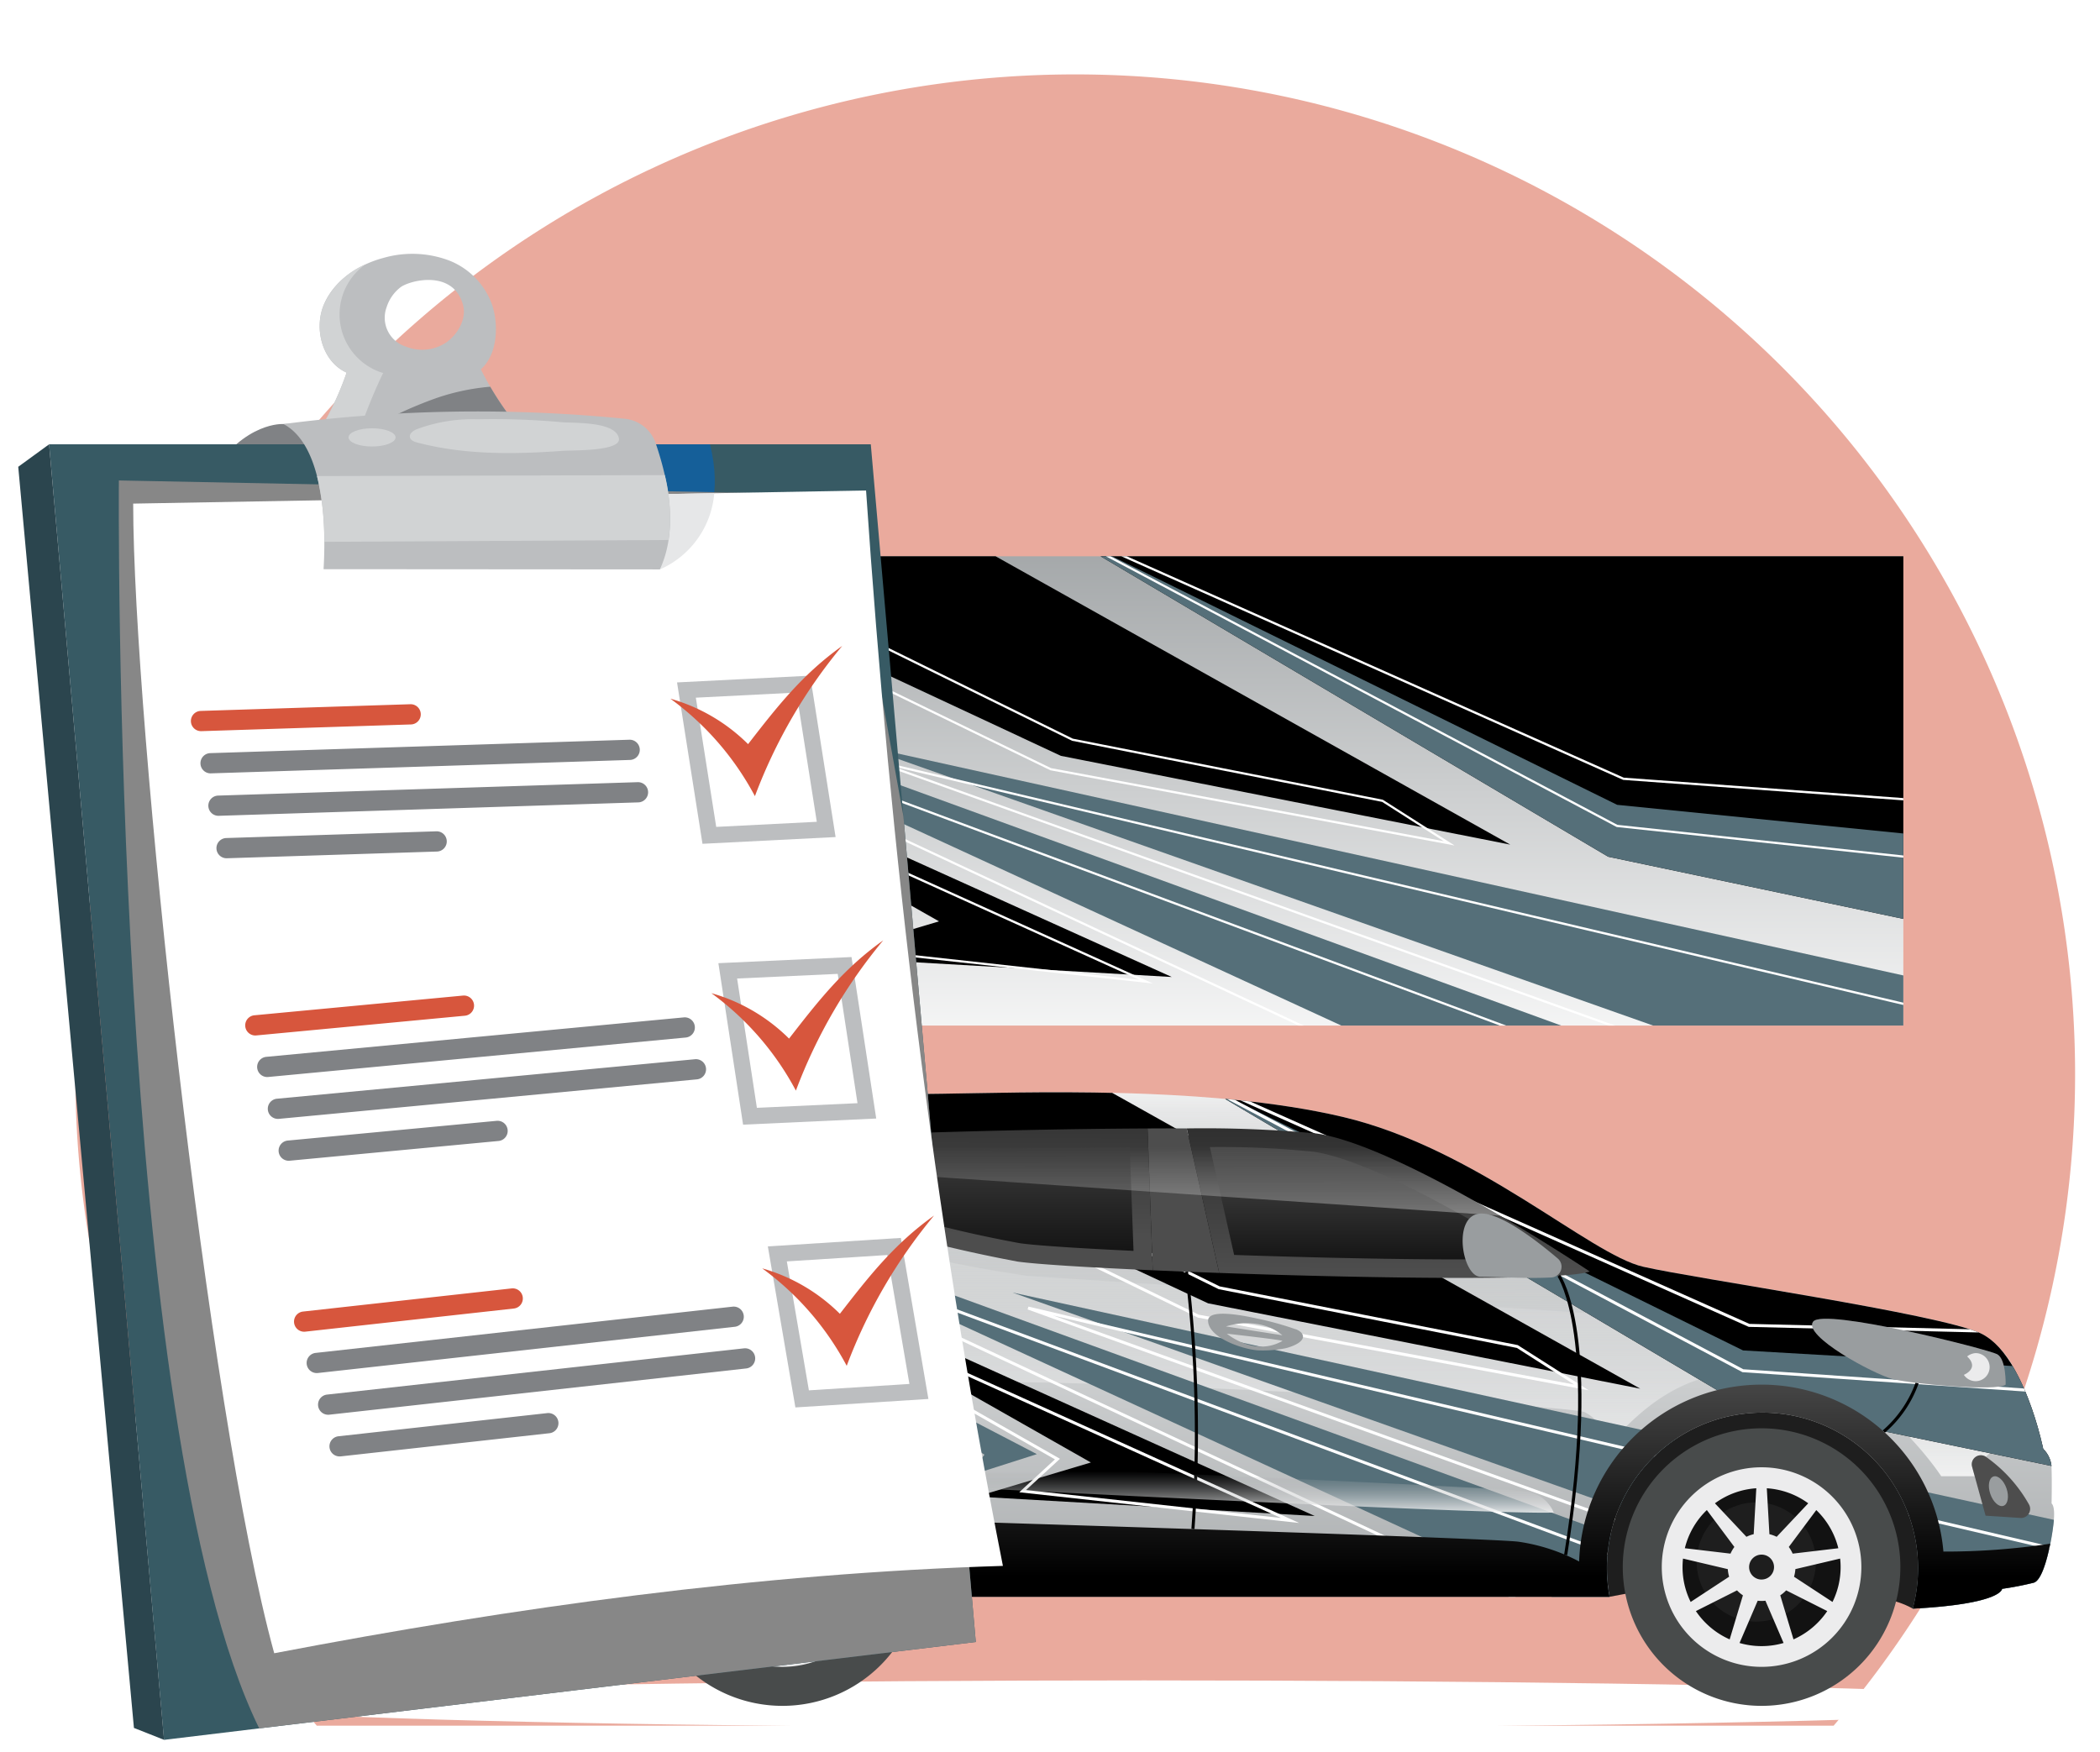 <svg xmlns="http://www.w3.org/2000/svg" xmlns:xlink="http://www.w3.org/1999/xlink" width="266" height="222" viewBox="0 0 266 222">
  <defs>
    <filter id="Path_223" x="6.837" y="6.726" width="258.711" height="214.59" filterUnits="userSpaceOnUse">
      <feOffset dx="1.802" dy="1.802" input="SourceAlpha"/>
      <feGaussianBlur stdDeviation="0.901" result="blur"/>
      <feFlood flood-opacity="0.502"/>
      <feComposite operator="in" in2="blur"/>
      <feComposite in="SourceGraphic"/>
    </filter>
    <radialGradient id="radial-gradient" cx="0.5" cy="0.5" r="17.442" gradientTransform="matrix(-0.025, 0, 0, 0.026, 13.501, -0.535)" gradientUnits="objectBoundingBox">
      <stop offset="0" stop-color="#999d9f"/>
      <stop offset="0.371" stop-color="#9b9fa1"/>
      <stop offset="0.545" stop-color="#a2a6a8"/>
      <stop offset="0.678" stop-color="#afb2b4"/>
      <stop offset="0.79" stop-color="#c1c4c5"/>
      <stop offset="0.889" stop-color="#d9dbdb"/>
      <stop offset="0.978" stop-color="#f6f6f6"/>
      <stop offset="1" stop-color="#fff"/>
    </radialGradient>
    <radialGradient id="radial-gradient-2" cx="0.5" cy="0.5" r="0.5" gradientTransform="matrix(-1, 0, 0, 1, 138.137, 0)" gradientUnits="objectBoundingBox">
      <stop offset="0.853"/>
      <stop offset="1" stop-color="#484b4b"/>
    </radialGradient>
    <linearGradient id="linear-gradient" x1="95.367" y1="0.5" x2="96.367" y2="0.5" gradientUnits="objectBoundingBox">
      <stop offset="0" stop-color="#ececed"/>
      <stop offset="0.119" stop-color="#cfd1d2"/>
      <stop offset="0.253" stop-color="#b7babb"/>
      <stop offset="0.395" stop-color="#a6a9ab"/>
      <stop offset="0.549" stop-color="#9ca0a2"/>
      <stop offset="0.734" stop-color="#999d9f"/>
      <stop offset="1" stop-color="#fff"/>
    </linearGradient>
    <radialGradient id="radial-gradient-3" cx="0.5" cy="0.5" r="0.5" gradientTransform="matrix(-1, 0, 0, 1, 152.245, 0)" xlink:href="#radial-gradient-2"/>
    <linearGradient id="linear-gradient-2" x1="105.174" y1="0.5" x2="106.174" y2="0.5" xlink:href="#linear-gradient"/>
    <linearGradient id="linear-gradient-3" x1="13.043" y1="1.203" x2="13.043" y2="-0.096" gradientUnits="objectBoundingBox">
      <stop offset="0" stop-color="#999d9f"/>
      <stop offset="1" stop-color="#fff"/>
    </linearGradient>
    <linearGradient id="linear-gradient-4" x1="13.28" y1="-0.079" x2="13.28" y2="1.112" gradientUnits="objectBoundingBox">
      <stop offset="0" stop-color="#999d9f" stop-opacity="0"/>
      <stop offset="1" stop-color="#fff"/>
    </linearGradient>
    <linearGradient id="linear-gradient-5" x1="14.722" y1="-0.408" x2="14.768" y2="1.626" xlink:href="#linear-gradient-4"/>
    <clipPath id="clip-path">
      <path id="Path_247" data-name="Path 247" d="M345.88,757.365s.1-2.091.3-4.959c.128-1.923.3-4.2.508-6.421.017-.187.035-.373.053-.559l.014-.144.008-.085c.028-.278.055-.554.084-.828l.016-.151q.035-.336.071-.666c.01-.087.019-.173.029-.259.027-.243.055-.484.083-.721.012-.1.024-.2.036-.3.018-.148.036-.294.055-.439.015-.116.03-.233.045-.347q.041-.306.081-.6c.016-.108.031-.213.047-.318.018-.127.037-.252.056-.376.015-.1.03-.194.045-.288.031-.2.063-.383.1-.566.011-.064.023-.126.034-.188.031-.17.062-.333.093-.491l.013-.066.006-.028c.019-.1.039-.186.059-.277l0-.014c.021-.1.043-.192.064-.283l.009-.034c.02-.086.041-.17.061-.249.009-.035.019-.067.028-.1.047-.174.1-.337.144-.48.016-.047.032-.089.049-.133s.037-.1.056-.144.033-.075.05-.11.044-.089.067-.129c.013-.023.026-.048.039-.069a.91.91,0,0,1,.111-.145c1.551-1.555,18.037-15.712,18.037-15.712s-3.938-3.705-3.641-4.181a.074.074,0,0,1,.035-.021l.019-.006a.577.577,0,0,1,.058-.015l.028-.006c.028-.006.06-.011.1-.016l.026,0c.046-.007.1-.014.156-.02h0c.182-.021.418-.041.71-.061h.007l.21-.014.1-.006.218-.013.125-.007.22-.012.158-.008.234-.011.16-.007.261-.012.177-.008.262-.011.218-.008.264-.011.137-.005.689-.024.176-.007.375-.012.168-.005.359-.012.244-.007.33-.01.268-.008.351-.01.281-.008.359-.009.254-.007.43-.012.14,0c10.373-.265,27.571-.458,34.286-.538,9.859-.121,33.633-1.078,50.655,2.927s31.3,17.44,38.11,18.995,37.216,5.912,42.71,8.421a5.862,5.862,0,0,1,.583.311c.056.034.111.072.166.108.135.087.269.178.4.277.059.044.119.09.178.137q.2.157.387.33c.048.044.1.085.145.131.172.163.341.333.506.513l.023.026q.234.259.457.539c.046.057.091.117.137.176.112.145.223.293.332.446.044.062.089.125.133.189.12.174.238.351.353.533.024.037.048.073.072.111q.294.471.566.967c.036.065.072.13.107.2.052.1.1.2.154.293s.091.175.135.263.086.168.127.253q.118.242.232.484l.1.216q.087.189.171.38c.025.057.05.113.075.171q.117.271.23.543c.015.039.031.077.047.116q.1.246.2.49l.037.1q.233.6.436,1.183l.009.026a44.641,44.641,0,0,1,1.386,4.828h0c.028.127.046.214.056.261l0,.013.005.028a3.586,3.586,0,0,1,1.079,2.571c.059,1.731,0,4.361,0,4.361s.418.238.3,1.911a30.258,30.258,0,0,1-.469,3.18c-.442,2.216-1.165,4.682-2.1,4.943a40.539,40.539,0,0,1-4.006.778c0,.027-.043,1.915-11.308,2.509a19.715,19.715,0,1,0-38.748-5.139,19.97,19.97,0,0,0,.336,3.646l-85.584,0a19.356,19.356,0,1,0-38.341-3.771,19.7,19.7,0,0,0,.258,3.169s-16.326-2.927-17.1-3.345c-.594-.324-3.443-5.326-4.732-8.55a7.512,7.512,0,0,1-.641-2.262C343.731,762.5,344.208,758.857,345.88,757.365Z" fill="none"/>
    </clipPath>
    <linearGradient id="linear-gradient-6" x1="118.971" y1="3.178" x2="119.011" y2="-2.072" gradientUnits="objectBoundingBox">
      <stop offset="0.183" stop-color="#4d4d4d"/>
      <stop offset="0.928" stop-color="#070707"/>
      <stop offset="1"/>
    </linearGradient>
    <linearGradient id="linear-gradient-7" x1="184.841" y1="-1.292" x2="184.841" y2="1.808" xlink:href="#linear-gradient-6"/>
    <linearGradient id="linear-gradient-8" x1="73.707" y1="1.909" x2="73.732" y2="-1.223" xlink:href="#linear-gradient-6"/>
    <linearGradient id="linear-gradient-9" x1="88.158" y1="-0.852" x2="88.158" y2="1.519" xlink:href="#linear-gradient-6"/>
    <linearGradient id="linear-gradient-10" x1="49.583" y1="1.771" x2="49.601" y2="-1.2" xlink:href="#linear-gradient-6"/>
    <linearGradient id="linear-gradient-11" x1="61.464" y1="-0.376" x2="61.464" y2="1.399" xlink:href="#linear-gradient-6"/>
    <linearGradient id="linear-gradient-12" x1="281.885" y1="0.5" x2="282.885" y2="0.5" xlink:href="#linear-gradient-6"/>
    <linearGradient id="linear-gradient-13" x1="260.058" y1="0.5" x2="261.058" y2="0.5" xlink:href="#linear-gradient-6"/>
    <linearGradient id="linear-gradient-14" x1="26.776" y1="2.127" x2="26.762" y2="0.04" gradientUnits="objectBoundingBox">
      <stop offset="0" stop-color="#d3d3d3"/>
      <stop offset="1" stop-color="#fff" stop-opacity="0"/>
    </linearGradient>
    <radialGradient id="radial-gradient-4" cx="0.175" cy="0.316" r="1.508" gradientTransform="matrix(-0.651, 0, 0, 1, 327.33, 0)" gradientUnits="objectBoundingBox">
      <stop offset="0" stop-color="#fff"/>
      <stop offset="1" stop-color="#999d9f"/>
    </radialGradient>
    <linearGradient id="linear-gradient-15" x1="317.731" y1="0.5" x2="318.731" y2="0.5" xlink:href="#linear-gradient-6"/>
    <linearGradient id="linear-gradient-16" x1="972.552" y1="0.5" x2="973.552" y2="0.5" xlink:href="#linear-gradient-3"/>
    <radialGradient id="radial-gradient-5" cx="0.032" cy="0" r="2.233" gradientTransform="matrix(-0.387, 0, 0, 1, 294.238, 0)" gradientUnits="objectBoundingBox">
      <stop offset="0" stop-color="#adadad"/>
      <stop offset="1" stop-color="#999d9f"/>
    </radialGradient>
    <radialGradient id="radial-gradient-6" cx="0.07" cy="0.076" r="3.006" gradientTransform="matrix(-0.387, 0, 0, 1, 304.885, 0)" xlink:href="#radial-gradient-5"/>
    <radialGradient id="radial-gradient-7" cx="0.793" cy="0.465" r="3.228" gradientTransform="matrix(-0.325, 0, 0, 1, 174.842, 0)" gradientUnits="objectBoundingBox">
      <stop offset="0" stop-color="#ff0204"/>
      <stop offset="0.768" stop-color="#760204"/>
    </radialGradient>
    <linearGradient id="linear-gradient-17" x1="162.208" y1="0.5" x2="163.544" y2="0.5" gradientUnits="objectBoundingBox">
      <stop offset="0" stop-color="#760204"/>
      <stop offset="1" stop-color="#ff0204"/>
    </linearGradient>
    <linearGradient id="linear-gradient-18" x1="96.807" y1="0.5" x2="97.807" y2="0.5" xlink:href="#linear-gradient-3"/>
    <linearGradient id="linear-gradient-19" x1="670.758" y1="0.162" x2="667.605" y2="0.888" xlink:href="#linear-gradient-3"/>
    <linearGradient id="linear-gradient-20" x1="187.037" y1="48.014" x2="188.303" y2="47.462" xlink:href="#linear-gradient-3"/>
    <linearGradient id="linear-gradient-21" x1="96.817" y1="0.5" x2="97.817" y2="0.5" xlink:href="#linear-gradient-3"/>
    <linearGradient id="linear-gradient-22" x1="97.877" y1="-0.782" x2="97.831" y2="1.358" xlink:href="#linear-gradient-14"/>
    <linearGradient id="linear-gradient-23" x1="13.11" y1="-0.339" x2="13.113" y2="0.823" xlink:href="#linear-gradient-6"/>
    <linearGradient id="linear-gradient-24" x1="35.194" y1="-0.059" x2="35.198" y2="0.959" xlink:href="#linear-gradient-4"/>
    <clipPath id="clip-path-2">
      <rect id="Rectangle_33" data-name="Rectangle 33" width="181.942" height="59.45" transform="translate(527.09 706.92) rotate(-180)" fill="none"/>
    </clipPath>
    <linearGradient id="linear-gradient-25" x1="12.789" y1="1.108" x2="12.789" y2="-0.107" xlink:href="#linear-gradient-3"/>
    <clipPath id="clip-Vehicle_Inspection_NOC_">
      <rect width="266" height="222"/>
    </clipPath>
  </defs>
  <g id="Vehicle_Inspection_NOC_" data-name="Vehicle Inspection (NOC)" clip-path="url(#clip-Vehicle_Inspection_NOC_)">
    <g id="Group_201" data-name="Group 201" transform="translate(-286 -577)">
      <g transform="matrix(1, 0, 0, 1, 286, 577)" filter="url(#Path_223)">
        <path id="Path_223-2" data-name="Path 223" d="M516.458,793.812a126.653,126.653,0,1,0-192.134,0Z" transform="translate(-286 -577)" fill="#d7563d" opacity="0.5"/>
      </g>
      <g id="Group_170" data-name="Group 170">
        <ellipse id="Ellipse_1" data-name="Ellipse 1" cx="118.335" cy="2.996" rx="118.335" ry="2.996" transform="translate(312.574 789.881)" fill="url(#radial-gradient)" style="mix-blend-mode: multiply;isolation: isolate"/>
        <g id="Group_169" data-name="Group 169">
          <g id="Group_140" data-name="Group 140">
            <g id="Group_134" data-name="Group 134">
              <path id="Path_224" data-name="Path 224" d="M489.875,779.29l5.013-.948,5.245.132,7.42,5.034,10.564-3.567s5.47-1.765,10.17.842l2.788-5.26s-.7-22-23.522-22S489.875,779.29,489.875,779.29Z" fill="#1e1e1e"/>
              <path id="Path_225" data-name="Path 225" d="M366.208,778.692l5.012-.947,4.166,3.038,9.052,3.055,10.012-4.495s5.141-2.656,9.841-.049l3.116-4.369s-.7-22-23.522-22S366.208,778.692,366.208,778.692Z" fill="#1e1e1e"/>
            </g>
            <g id="Group_139" data-name="Group 139">
              <g id="Group_136" data-name="Group 136">
                <g id="Group_135" data-name="Group 135">
                  <path id="Path_226" data-name="Path 226" d="M494.612,775.525a14.52,14.52,0,1,0,14.52-14.52A14.52,14.52,0,0,0,494.612,775.525Zm6.3-.646a7.549,7.549,0,1,1,7.548,7.549A7.548,7.548,0,0,1,500.916,774.879Z" fill="#121212"/>
                  <path id="Path_227" data-name="Path 227" d="M491.551,775.525a17.581,17.581,0,1,0,17.582-17.582A17.582,17.582,0,0,0,491.551,775.525Zm7.275,0a10.307,10.307,0,1,1,10.307,10.306A10.308,10.308,0,0,1,498.826,775.525Z" fill="url(#radial-gradient-2)"/>
                </g>
                <path id="Path_228" data-name="Path 228" d="M496.491,775.523a12.641,12.641,0,1,0,12.641-12.641A12.64,12.64,0,0,0,496.491,775.523Zm5.711-7.22,3.486,4.671a4.28,4.28,0,0,0-.49.846l-5.785-.684A10,10,0,0,1,502.2,768.3Zm6.93,8.8a1.579,1.579,0,1,1,1.579-1.579A1.578,1.578,0,0,1,509.132,777.1Zm-.668-11.563-.331,5.819a4.069,4.069,0,0,0-.916.331l-3.991-4.244A9.94,9.94,0,0,1,508.464,765.539Zm6.578,1.906-4,4.244a4.123,4.123,0,0,0-.916-.331l-.331-5.819A9.959,9.959,0,0,1,515.042,767.445Zm3.813,5.691-5.786.684a4.274,4.274,0,0,0-.489-.846l3.482-4.671A10.016,10.016,0,0,1,518.855,773.136Zm-5.612,3.61a4.347,4.347,0,0,0,.17-.966l5.67-1.335a9.394,9.394,0,0,1,.062,1.078,9.979,9.979,0,0,1-1.028,4.418Zm-.066,7.937L511.5,779.1a4.107,4.107,0,0,0,.746-.626l5.206,2.624A10.09,10.09,0,0,1,513.177,784.683Zm-6.835.456,2.3-5.355a4.138,4.138,0,0,0,.978,0l2.3,5.355a10,10,0,0,1-5.579,0Zm-5.529-4.041,5.21-2.624a4.175,4.175,0,0,0,.746.626l-1.678,5.583A10.1,10.1,0,0,1,500.813,781.1Zm-.663-1.157a9.925,9.925,0,0,1-1.028-4.418,10.4,10.4,0,0,1,.058-1.078l5.674,1.339a4.32,4.32,0,0,0,.17.958Z" fill="url(#linear-gradient)"/>
              </g>
              <g id="Group_138" data-name="Group 138">
                <g id="Group_137" data-name="Group 137">
                  <path id="Path_229" data-name="Path 229" d="M370.586,775.525a14.52,14.52,0,1,0,14.52-14.52A14.52,14.52,0,0,0,370.586,775.525Zm6.3-.646a7.548,7.548,0,1,1,7.548,7.549A7.548,7.548,0,0,1,376.89,774.879Z" fill="#121212"/>
                  <path id="Path_230" data-name="Path 230" d="M367.525,775.525a17.581,17.581,0,1,0,17.582-17.582A17.581,17.581,0,0,0,367.525,775.525Zm7.275,0a10.307,10.307,0,1,1,10.307,10.306A10.308,10.308,0,0,1,374.8,775.525Z" fill="url(#radial-gradient-3)"/>
                </g>
                <path id="Path_231" data-name="Path 231" d="M372.464,775.523a12.642,12.642,0,1,0,12.642-12.641A12.641,12.641,0,0,0,372.464,775.523Zm5.712-7.22,3.485,4.671a4.325,4.325,0,0,0-.489.846l-5.786-.684A10.012,10.012,0,0,1,378.176,768.3Zm6.93,8.8a1.579,1.579,0,1,1,1.579-1.579A1.578,1.578,0,0,1,385.106,777.1Zm-.668-11.563-.331,5.819a4.069,4.069,0,0,0-.916.331l-3.991-4.244A9.94,9.94,0,0,1,384.438,765.539Zm6.578,1.906-4,4.244a4.123,4.123,0,0,0-.916-.331l-.331-5.819A9.959,9.959,0,0,1,391.016,767.445Zm3.813,5.691-5.786.684a4.275,4.275,0,0,0-.489-.846l3.481-4.671A10.011,10.011,0,0,1,394.829,773.136Zm-5.612,3.61a4.347,4.347,0,0,0,.17-.966l5.67-1.335a9.4,9.4,0,0,1,.062,1.078,9.979,9.979,0,0,1-1.028,4.418Zm-.066,7.937-1.679-5.583a4.14,4.14,0,0,0,.746-.626l5.206,2.624A10.1,10.1,0,0,1,389.151,784.683Zm-6.835.456,2.3-5.355a4.138,4.138,0,0,0,.978,0l2.3,5.355a10,10,0,0,1-5.579,0Zm-5.529-4.041,5.21-2.624a4.175,4.175,0,0,0,.746.626l-1.678,5.583A10.1,10.1,0,0,1,376.787,781.1Zm-.663-1.157a9.925,9.925,0,0,1-1.028-4.418,10.4,10.4,0,0,1,.058-1.078l5.674,1.339a4.32,4.32,0,0,0,.17.958Z" fill="url(#linear-gradient-2)"/>
              </g>
            </g>
          </g>
          <g id="Group_168" data-name="Group 168">
            <g id="Group_141" data-name="Group 141">
              <path id="Path_232" data-name="Path 232" d="M343.731,764.535a7.512,7.512,0,0,0,.641,2.262c1.289,3.224,4.138,8.226,4.732,8.55.778.418,17.1,3.345,17.1,3.345a19.7,19.7,0,0,1-.258-3.169,19.354,19.354,0,1,1,38.341,3.771l85.584,0a19.97,19.97,0,0,1-.336-3.646,19.712,19.712,0,1,1,38.748,5.139c11.265-.594,11.308-2.482,11.308-2.509a40.539,40.539,0,0,0,4.006-.778c.933-.261,1.656-2.727,2.1-4.943a30.258,30.258,0,0,0,.469-3.18c.121-1.673-.3-1.911-.3-1.911s.059-2.63,0-4.361a3.586,3.586,0,0,0-1.079-2.571s-2.446-12.126-7.944-14.634-35.9-6.87-42.71-8.421-21.085-14.994-38.11-18.995-40.8-3.048-50.655-2.927-42.291.477-42.588.954,3.641,4.181,3.641,4.181S349.94,734.845,348.389,736.4c-1.043,1.044-1.817,10.144-2.212,16.006-.2,2.868-.3,4.959-.3,4.959C344.208,758.857,343.731,762.5,343.731,764.535Z" fill="url(#linear-gradient-3)"/>
              <path id="Path_233" data-name="Path 233" d="M346.177,752.406c3.611-.985,11.8-5.635,11.8-5.635,4.123.188,5.916,5.1,6.9,6.979s5.377,1.973,5.377,1.973,4.388-5.107,14.872-5.107,18.729,8.331,18.729,8.331c2.2-.492,1.431-5.107,3.939-6.541s76.878,2.508,78.941,3.5,3.314,3.853,3.314,3.853c6.362-7.081,11.938-9.777,22.559-9.14,10.984.657,19.284,13.4,19.284,13.4h4.243l-.332-1.207a1.147,1.147,0,0,1,1.766-1.243c.922-1.59,7.225-1.039,7.225-1.039a39.517,39.517,0,0,0-3.649-10.1,10.475,10.475,0,0,0-4.295-4.536c-5.494-2.509-35.9-6.87-42.71-8.421s-21.085-14.994-38.11-18.995-40.8-3.048-50.655-2.927c-8.8.106-35.621.4-41.459.8a3.85,3.85,0,0,0-1.129.149c-.3.476,3.641,4.181,3.641,4.181s-9.991,8.581-15.149,13.118c-1.47,1.289-2.544,2.25-2.888,2.594a2.663,2.663,0,0,0-.473,1.051c-.094.325-.183.712-.273,1.145-.344,1.688-.641,4.123-.891,6.686C346.513,747.724,346.318,750.28,346.177,752.406Z" fill="url(#linear-gradient-4)"/>
              <path id="Path_234" data-name="Path 234" d="M363.914,716.358c5.838,1.935,12.827,6.5,12.827,6.5,1.191,10.582,39.484,15.784,39.484,15.784s83.986,5.494,95.1,6.452c8.663.742,23.645,3.958,29.823,5.337a10.475,10.475,0,0,0-4.295-4.536c-5.494-2.509-35.9-6.87-42.71-8.421s-21.085-14.994-38.11-18.995-40.8-3.048-50.655-2.927C396.57,715.659,369.752,715.956,363.914,716.358Z" fill="url(#linear-gradient-5)"/>
            </g>
            <g id="Group_150" data-name="Group 150">
              <g id="Group_149" data-name="Group 149" clip-path="url(#clip-path)">
                <g id="Group_148" data-name="Group 148">
                  <g id="Group_142" data-name="Group 142">
                    <path id="Path_235" data-name="Path 235" d="M540.485,785.536,414.249,740.744,551.56,770.718" fill="#556f79"/>
                    <path id="Path_236" data-name="Path 236" d="M416.165,742.886l.107-.361c1.33.313,133.09,31.32,135.323,31.735l.284.053-9.652,14.078Zm3.2.754,122.718,44.3,9.165-13.366C544.789,773.146,439.169,748.3,419.363,743.64Z" fill="#fff"/>
                  </g>
                  <g id="Group_143" data-name="Group 143">
                    <path id="Path_237" data-name="Path 237" d="M529.023,785.536,372.464,728.587l142.01,65.4Z" fill="#556f79"/>
                    <path id="Path_238" data-name="Path 238" d="M372.385,730.3l.146-.347,156.213,58.166-13.687,8.933Zm4.362,1.625,138.28,64.7,12.886-8.41Z" fill="#fff"/>
                  </g>
                  <g id="Group_144" data-name="Group 144">
                    <path id="Path_239" data-name="Path 239" d="M493.765,752.925l-72.352-40.538H375.386l63.638,29.722Z"/>
                    <path id="Path_240" data-name="Path 240" d="M437.74,743.92l-69.106-33.566h11.693l60.166,29.61,37.755,7.439,8.988,5.726Zm2.632-3.6-60.133-29.593h-9.967l67.562,32.823,47.568,8.851-7.261-4.639Z" fill="#fff"/>
                  </g>
                  <g id="Group_146" data-name="Group 146">
                    <g id="Group_145" data-name="Group 145">
                      <path id="Path_241" data-name="Path 241" d="M547.914,763.14,505.688,754.4l-68.754-40.7H546.19Z"/>
                      <path id="Path_242" data-name="Path 242" d="M547.914,763.14,505.688,754.4l-68.754-40.7,69.851,34.377,40.687,2.356Z" fill="#556f79"/>
                    </g>
                    <path id="Path_243" data-name="Path 243" d="M506.756,750.835l-.039,0-72.229-38.279.165-.339,72.942,32.5,43.089,1.049.237.006-2.057,7.949Zm.792-5.742h-.038l-67.962-30.284,67.274,35.654,41.756,2.862,1.859-7.187Z" fill="#fff"/>
                  </g>
                  <path id="Path_244" data-name="Path 244" d="M417.334,761.215l-8.767,2.8,2.131-2.733-40.784-24.739Z" fill="#556f79"/>
                  <g id="Group_147" data-name="Group 147">
                    <path id="Path_245" data-name="Path 245" d="M452.528,769.052,372.464,732.9l51.714,29.373L409.7,766.594Z"/>
                    <path id="Path_246" data-name="Path 246" d="M415.105,766.044l4.522-4.167-47.255-26.905.17-.335,78.024,35.3Zm5.157-4.239-4.292,3.954,32.283,3.542-72.166-32.648Z" fill="#fff"/>
                  </g>
                </g>
              </g>
            </g>
            <g id="Group_167" data-name="Group 167">
              <g id="Group_166" data-name="Group 166">
                <g id="Group_165" data-name="Group 165">
                  <g id="Group_156" data-name="Group 156">
                    <g id="Group_155" data-name="Group 155">
                      <g id="Group_154" data-name="Group 154">
                        <g id="Group_151" data-name="Group 151">
                          <path id="Path_248" data-name="Path 248" d="M378.227,723.916c.075.125.157.257.247.394a11.017,11.017,0,0,0,3.7,3.724c.668.336,5.006,1.7,10.437,3.267l4.127-5.74,3.579-4.979c-9.761.333-17.268.727-18.5,1.005C378.227,722.392,377.419,722.571,378.227,723.916Z" fill="url(#linear-gradient-6)"/>
                          <path id="Path_249" data-name="Path 249" d="M395.616,723.1c-8.08.316-12.524.612-13.295.775-.371.083-.744.167-1.094.248a6.9,6.9,0,0,0,1.99,1.813c.469.213,3.452,1.188,8.454,2.651Z" fill="url(#linear-gradient-7)"/>
                        </g>
                        <g id="Group_152" data-name="Group 152">
                          <path id="Path_250" data-name="Path 250" d="M396.488,732.4a186.762,186.762,0,0,0,18.385,4.419c2.317.333,8.862.743,17.138,1.106l-.363-9.968-.289-8c-9.183.039-19.659.262-28.623.547l-2.775,5.279Z" fill="url(#linear-gradient-8)"/>
                          <path id="Path_251" data-name="Path 251" d="M429.1,722.315c-7.53.055-16.414.23-24.922.49l-4.259,8.106a156.806,156.806,0,0,0,15.29,3.587c1.931.276,7.215.631,14.369.968Z" fill="url(#linear-gradient-9)"/>
                        </g>
                        <g id="Group_153" data-name="Group 153">
                          <path id="Path_252" data-name="Path 252" d="M436.318,719.953l1.9,8.452,2.215,9.855c19.718.708,43.758,1.036,46.927-.187,0,0-4.951-3.322-11.368-7.077-7.612-4.455-17.287-9.523-23.218-10.4A151.2,151.2,0,0,0,436.318,719.953Z" fill="url(#linear-gradient-10)"/>
                          <path id="Path_253" data-name="Path 253" d="M471.053,736.547c4.109,0,7.137-.056,9.365-.136-7.56-4.7-20.856-12.441-27.988-13.494a114.685,114.685,0,0,0-13.178-.6l3.071,13.662C452.864,736.342,463.246,736.547,471.053,736.547Z" fill="url(#linear-gradient-11)"/>
                        </g>
                        <path id="Path_254" data-name="Path 254" d="M431.359,719.957l.289,8,.363,9.968c2.654.121,5.491.235,8.421.336l-2.215-9.855-1.9-8.452C434.723,719.945,433.063,719.945,431.359,719.957Z" fill="url(#linear-gradient-12)"/>
                        <path id="Path_255" data-name="Path 255" d="M392.607,731.3l.613.176,3.267.922,3.474-6.616,2.774-5.279-.141,0-1.84.059-.442.016-3.579,4.978Z" fill="url(#linear-gradient-13)"/>
                      </g>
                      <path id="Path_256" data-name="Path 256" d="M378.227,723.916c.075.125.157.257.247.394l3.091.211,12.418.852,2.751.188,3.227.222,2.556.176L429.3,727.8l2.348.16,6.569.449,2.442.168,29.956,2.056,5.376.367c-7.612-4.455-17.287-9.523-23.218-10.4a151.2,151.2,0,0,0-16.455-.645c-1.6-.008-3.255-.008-4.959,0-9.183.039-19.659.262-28.623.547l-.141,0-1.84.059-.442.015c-9.761.333-17.268.727-18.5,1.005C378.227,722.392,377.419,722.571,378.227,723.916Z" fill="url(#linear-gradient-14)"/>
                    </g>
                    <path id="Path_257" data-name="Path 257" d="M482.519,738.833a1.366,1.366,0,0,0,.8-2.4c-2.662-2.265-7.125-5.7-9.664-5.7-3.786,0-2.491,8.012-.115,8.012C475.241,738.737,479.414,739.007,482.519,738.833Z" fill="url(#radial-gradient-4)"/>
                  </g>
                  <g id="Group_164" data-name="Group 164">
                    <g id="Group_157" data-name="Group 157">
                      <path id="Path_258" data-name="Path 258" d="M541.93,769.3l-4.424-.289-1.706-6.2a1.147,1.147,0,0,1,1.766-1.244,18.394,18.394,0,0,1,5.44,6.026A1.15,1.15,0,0,1,541.93,769.3Z" fill="url(#linear-gradient-15)"/>
                      <path id="Path_259" data-name="Path 259" d="M538.108,766.264c.354,1.025,1.1,1.7,1.665,1.5s.737-1.186.383-2.211-1.1-1.7-1.666-1.5S537.753,765.238,538.108,766.264Z" fill="url(#linear-gradient-16)"/>
                    </g>
                    <g id="Group_158" data-name="Group 158">
                      <path id="Path_260" data-name="Path 260" d="M439.024,744.3c0,2.243,4.752,3.778,6.588,3.778a14.771,14.771,0,0,0,3.212-.273c.633-.141,2.611-.8,2.154-1.755a1.1,1.1,0,0,0-.176-.254,1.883,1.883,0,0,0-.813-.445,38.087,38.087,0,0,0-4.771-1.317C444.362,743.856,439.024,742.617,439.024,744.3Zm2.376,1.656s7.221.813,7.034.923C444.878,748.905,441.4,745.954,441.4,745.954Zm-.113-.918s4.064-1.454,7.151,1.122Z" fill="url(#radial-gradient-5)"/>
                      <path id="Path_261" data-name="Path 261" d="M392.608,741.614c0,2.243,4.752,3.778,6.589,3.778a14.776,14.776,0,0,0,3.212-.273c.633-.141,2.61-.8,2.153-1.755a1.07,1.07,0,0,0-.176-.254,1.894,1.894,0,0,0-.813-.445,38.1,38.1,0,0,0-4.771-1.317C397.946,741.172,392.608,739.934,392.608,741.614Zm2.376,1.657s7.222.812,7.034.922C398.462,746.221,394.984,743.271,394.984,743.271Zm-.113-.919s4.064-1.453,7.151,1.122Z" fill="url(#radial-gradient-6)"/>
                    </g>
                    <g id="Group_159" data-name="Group 159">
                      <path id="Path_262" data-name="Path 262" d="M346.752,745.282H362.23a1.893,1.893,0,0,0,1.266-.484l3.227-2.9a1.891,1.891,0,0,0-1.266-3.3H347.643c-.094.465-.184.985-.274,1.548-.164,1.07-.316,2.3-.461,3.591C346.857,744.243,346.8,744.759,346.752,745.282Z" fill="url(#radial-gradient-7)"/>
                      <path id="Path_263" data-name="Path 263" d="M346.908,743.735h12.121a2.455,2.455,0,0,0,1.141-.258l2.912-1.563c1.16-.621.422-1.77-1.141-1.77H347.369C347.2,741.214,347.053,742.441,346.908,743.735Z" fill="url(#linear-gradient-17)"/>
                    </g>
                    <g id="Group_160" data-name="Group 160">
                      <path id="Path_264" data-name="Path 264" d="M389.774,753.041l.367-.133c-.036-.1-3.566-9.878-3.566-11.969,0-2.056,6.122-9.439,6.184-9.514l-.3-.249c-.256.308-6.274,7.567-6.274,9.763C386.184,743.1,389.627,752.636,389.774,753.041Z"/>
                      <path id="Path_265" data-name="Path 265" d="M484.51,774.022c4.447-27.548-.677-35.211-.9-35.524l-.319.225c.053.076,5.244,7.9.832,35.237Z"/>
                      <path id="Path_266" data-name="Path 266" d="M437.3,770.718a167.36,167.36,0,0,0-.818-32.639l-.387.054a166.867,166.867,0,0,1,.815,32.551Z"/>
                      <path id="Path_267" data-name="Path 267" d="M524.741,758.506a14.683,14.683,0,0,0,4.282-6.254l-.374-.113a14.58,14.58,0,0,1-4.163,6.07Z"/>
                    </g>
                    <g id="Group_163" data-name="Group 163">
                      <g id="Group_161" data-name="Group 161">
                        <path id="Path_268" data-name="Path 268" d="M540.045,752.407s.09-3.225-1.075-3.852-21.98-5.914-23.31-4.122,7.63,6.63,10.049,7.258S538.97,753.3,540.045,752.407Z" fill="url(#linear-gradient-18)"/>
                        <path id="Path_269" data-name="Path 269" d="M534.48,750.432a1.778,1.778,0,1,0,1.762-2.016A1.9,1.9,0,0,0,534.48,750.432Z" fill="url(#linear-gradient-19)"/>
                        <path id="Path_270" data-name="Path 270" d="M523.162,748.358c-.18,1.316,2.5,2.77,5.987,3.248s6.46-.2,6.64-1.517-2.5-2.771-5.987-3.249S523.342,747.041,523.162,748.358Z" fill="url(#linear-gradient-20)"/>
                      </g>
                      <g id="Group_162" data-name="Group 162">
                        <path id="Path_271" data-name="Path 271" d="M525.708,751.691c2.419.629,13.262,1.614,14.337.715,0,0,.008-.3-.016-.75-.051-.993-.254-2.669-1.059-3.1-1.164-.625-21.98-5.912-23.309-4.119,0,.008-.011.016-.015.024C514.407,746.267,523.3,751.065,525.708,751.691Z" opacity="0.2" fill="url(#linear-gradient-21)"/>
                        <path id="Path_272" data-name="Path 272" d="M515.646,744.458c6.377,3.915,20.862,6.592,24.383,7.2-.051-.993-.254-2.669-1.059-3.1-1.164-.625-21.98-5.912-23.309-4.119C515.657,744.442,515.65,744.45,515.646,744.458Z" fill="url(#linear-gradient-22)"/>
                      </g>
                    </g>
                  </g>
                </g>
                <path id="Path_273" data-name="Path 273" d="M344.372,766.8c1.289,3.224,4.138,8.226,4.732,8.55.778.418,17.1,3.345,17.1,3.345a19.7,19.7,0,0,1-.258-3.169,19.354,19.354,0,1,1,38.341,3.771l85.584,0a19.97,19.97,0,0,1-.336-3.646,19.712,19.712,0,1,1,38.748,5.139c11.265-.594,11.308-2.482,11.308-2.509a40.539,40.539,0,0,0,4.006-.778c.933-.261,1.656-2.727,2.1-4.943a89.181,89.181,0,0,1-13.532,1,23.118,23.118,0,0,0-46.141,1.254,23.775,23.775,0,0,0-7.717-2.509c-4.06-.476-70.857-2.551-70.857-2.551a23.065,23.065,0,0,0-44.23-1.446s-11.547-.3-13.161-.3S345.908,767.81,344.372,766.8Z" fill="url(#linear-gradient-23)"/>
              </g>
              <path id="Path_274" data-name="Path 274" d="M482.81,768.614c-7.049.32-73.114-3.075-73.114-3.075s.477-2.657,4.539-2.657,60.028,2.475,64.752,3.027A4.43,4.43,0,0,1,482.81,768.614Z" fill="url(#linear-gradient-24)"/>
            </g>
          </g>
        </g>
      </g>
      <g id="Group_179" data-name="Group 179">
        <g id="Group_178" data-name="Group 178" clip-path="url(#clip-path-2)">
          <g id="Group_177" data-name="Group 177">
            <rect id="Rectangle_32" data-name="Rectangle 32" width="207.394" height="63.432" transform="translate(544.018 708.599) rotate(-180)" fill="url(#linear-gradient-25)"/>
            <g id="Group_171" data-name="Group 171">
              <path id="Path_275" data-name="Path 275" d="M537.307,721.724l-142.688-50.39,154.16,34.026" fill="#556f79"/>
              <path id="Path_276" data-name="Path 276" d="M396.629,673.51l.08-.27c1.5.354,149.772,35.424,152.1,35.856l.206.039-9.91,15.492Zm2.46.583,139.894,50.192,9.567-14.954C542.476,708,418.194,678.611,399.089,674.093Z" fill="#fff"/>
            </g>
            <g id="Group_172" data-name="Group 172">
              <path id="Path_277" data-name="Path 277" d="M513.962,717.911,351.169,658.694l147.665,68Z" fill="#556f79"/>
              <path id="Path_278" data-name="Path 278" d="M351.11,660.425l.109-.261,162.07,60.347.262.1-14.115,9.213Zm3.268,1.217L499.413,729.5l13.516-8.821Z" fill="#fff"/>
            </g>
            <g id="Group_173" data-name="Group 173">
              <path id="Path_279" data-name="Path 279" d="M477.3,684l-75.233-42.153h-47.86l66.172,30.906Z"/>
              <path id="Path_280" data-name="Path 280" d="M419.054,674.583l-71.63-34.793h11.908l62.557,30.786,39.266,7.737,9.089,5.795Zm2.744-3.738-62.532-30.773H348.652l70.473,34.237,49.745,9.256-7.8-4.98Z" fill="#fff"/>
            </g>
            <g id="Group_175" data-name="Group 175">
              <g id="Group_174" data-name="Group 174">
                <path id="Path_281" data-name="Path 281" d="M548.319,697.882,489.7,685.533l-71.492-42.32H546.412Z"/>
                <path id="Path_282" data-name="Path 282" d="M548.319,697.882,489.7,685.533l-71.492-42.32,72.632,35.746,57.021,5.71Z" fill="#556f79"/>
              </g>
              <path id="Path_283" data-name="Path 283" d="M490.78,681.769l-75.092-39.8.123-.253,75.861,33.8,59.533,4.35.168.012-2.109,8.151Zm.822-5.969-72.123-32.138,71.385,37.832,58.188,6.235,1.963-7.588Z" fill="#fff"/>
            </g>
            <path id="Path_284" data-name="Path 284" d="M397.826,692.621l-9.116,2.915,2.216-2.842L348.517,666.97Z" fill="#556f79"/>
            <g id="Group_176" data-name="Group 176">
              <path id="Path_285" data-name="Path 285" d="M434.421,700.769l-83.252-37.591,53.773,30.542-15.059,4.494Z"/>
              <path id="Path_286" data-name="Path 286" d="M395.634,697.6l4.668-4.3-49.2-28.013.128-.251,80.817,36.561Zm4.976-4.452.168.1-4.5,4.144,34.031,3.732-76.429-34.575Z" fill="#fff"/>
            </g>
          </g>
        </g>
      </g>
      <g id="Group_200" data-name="Group 200">
        <path id="Path_287" data-name="Path 287" d="M321.91,630.72s-4.836-.392-9.258,6.4c11.535-2.628,17.751-.449,17.751-.449S327.13,630.407,321.91,630.72Z" fill="#808285"/>
        <path id="Path_288" data-name="Path 288" d="M351.989,631.5a38.03,38.03,0,0,1-5.08-7.718c2.07-1.823,2.281-5.444,1.457-8.077a9.425,9.425,0,0,0-5.576-5.741,13.222,13.222,0,0,0-8.131-.316c-3.24.843-6.352,2.867-7.641,5.956s-.171,7.235,2.887,8.6a37.909,37.909,0,0,1-6.341,11.481c8.069.068,16.141.137,24.207-.1a7.052,7.052,0,0,0,3.8-.844A2.183,2.183,0,0,0,351.989,631.5Zm-9.464-11.117a5.486,5.486,0,0,1-5.115.525,3.838,3.838,0,0,1-2.44-4.987,5.144,5.144,0,0,1,1.744-2.514c1.1-.869,6.656-2.347,7.927,2.185C345.141,617.375,344,619.349,342.525,620.382Z" fill="#bcbec0"/>
        <path id="Path_289" data-name="Path 289" d="M330.277,635.729a66.3,66.3,0,0,1,4.251-11.474A7.755,7.755,0,0,1,332.3,610.49a10.164,10.164,0,0,0-5.282,5.113c-1.289,3.09-.171,7.235,2.887,8.6a37.909,37.909,0,0,1-6.341,11.481Q326.919,635.708,330.277,635.729Z" fill="#d1d3d4"/>
        <g id="Group_180" data-name="Group 180">
          <path id="Path_290" data-name="Path 290" d="M292.218,633.288H396.3l13.3,151.724-102.822,12.4Z" fill="#375a64"/>
          <path id="Path_291" data-name="Path 291" d="M369.587,649.136s9.393-3.48,6.348-15.848H362.917Z" fill="#155f99"/>
          <path id="Path_292" data-name="Path 292" d="M292.218,633.288l-3.908,2.847L302.964,795.9l3.819,1.51Z" fill="#2b454e"/>
          <path id="Path_293" data-name="Path 293" d="M409.605,785.012l-9.17-104.591-7.329-40.739-92.049-1.816s-1,119.818,17.774,158.09Z" fill="#878787"/>
        </g>
        <path id="Path_294" data-name="Path 294" d="M302.87,640.8l92.831-1.665c3.1,45.719,8.461,91.281,17.334,136.238-30.892.945-61.939,5.261-92.3,11.066C312.265,755.658,302.87,668.1,302.87,640.8Z" fill="#fff"/>
        <path id="Path_295" data-name="Path 295" d="M365.605,639.674l3.982,9.462a11.579,11.579,0,0,0,6.887-9.657Z" fill="#e6e7e8"/>
        <path id="Path_296" data-name="Path 296" d="M331.892,631.873l19.668-.895a38.033,38.033,0,0,1-3.46-4.987,28.268,28.268,0,0,0-6.589,1.357A51.118,51.118,0,0,0,331.892,631.873Z" fill="#808285"/>
        <g id="Group_181" data-name="Group 181">
          <path id="Path_297" data-name="Path 297" d="M326.983,649.107l42.6.029c2.243-4.858,1.265-10.694-.524-15.968a4.6,4.6,0,0,0-3.931-3.118,189.589,189.589,0,0,0-43.222.67C326.654,633.218,327.4,642.267,326.983,649.107Z" fill="#bcbec0"/>
          <path id="Path_298" data-name="Path 298" d="M370.211,637.189l-44.058.123a34.9,34.9,0,0,1,.93,8.327l43.606-.23A22.214,22.214,0,0,0,370.211,637.189Z" fill="#d1d3d4"/>
          <path id="Path_299" data-name="Path 299" d="M346.412,630.118a20.066,20.066,0,0,0-7.664,1.274c-.427.187-.913.532-.827.99.074.4.532.577.923.68,6,1.577,12.274,1.505,18.417,1.051,1.206-.089,7.4.087,7.136-1.558-.349-2.2-5.732-1.934-7.247-2.07A97.186,97.186,0,0,0,346.412,630.118Z" fill="#d1d3d4"/>
          <ellipse id="Ellipse_2" data-name="Ellipse 2" cx="2.98" cy="1.154" rx="2.98" ry="1.154" transform="translate(330.147 631.257)" fill="#d1d3d4"/>
        </g>
        <g id="Group_182" data-name="Group 182">
          <path id="Path_300" data-name="Path 300" d="M391.842,683.041l-16.86.855-3.223-20.444,16.86-.855Zm-15.121-1.287,12.74-.645-2.58-16.37-12.741.646Z" fill="#bcbec0"/>
        </g>
        <g id="Group_183" data-name="Group 183">
          <path id="Path_301" data-name="Path 301" d="M396.988,718.7l-16.864.777-3.129-20.458,16.863-.777Zm-15.116-1.356,12.744-.588-2.506-16.381-12.743.587Z" fill="#bcbec0"/>
        </g>
        <g id="Group_184" data-name="Group 184">
          <path id="Path_302" data-name="Path 302" d="M386.75,755.3l-3.49-20.4,16.847-1.074,3.491,20.4Zm-1.084-18.5,2.794,16.335,12.732-.812L398.4,735.989Z" fill="#bcbec0"/>
        </g>
        <g id="Group_189" data-name="Group 189">
          <g id="Group_185" data-name="Group 185">
            <path id="Path_303" data-name="Path 303" d="M312.664,674.973a1.282,1.282,0,0,1-.04-2.563l53.121-1.7a1.282,1.282,0,0,1,.083,2.562l-53.122,1.7Z" fill="#808285"/>
          </g>
          <g id="Group_186" data-name="Group 186">
            <path id="Path_304" data-name="Path 304" d="M313.691,680.35a1.281,1.281,0,0,1-.04-2.562l53.121-1.7a1.281,1.281,0,1,1,.082,2.561l-53.121,1.7Z" fill="#808285"/>
          </g>
          <g id="Group_187" data-name="Group 187">
            <path id="Path_305" data-name="Path 305" d="M314.718,685.727a1.281,1.281,0,0,1-.04-2.562l26.56-.85a1.282,1.282,0,1,1,.083,2.562l-26.561.85Z" fill="#808285"/>
          </g>
          <g id="Group_188" data-name="Group 188">
            <path id="Path_306" data-name="Path 306" d="M311.483,669.625a1.281,1.281,0,0,1-.04-2.562l26.561-.85a1.282,1.282,0,0,1,.082,2.562l-26.561.85Z" fill="#d7563d"/>
          </g>
        </g>
        <g id="Group_194" data-name="Group 194">
          <g id="Group_190" data-name="Group 190">
            <path id="Path_307" data-name="Path 307" d="M319.849,713.443a1.282,1.282,0,0,1-.119-2.558l52.913-5a1.282,1.282,0,0,1,.241,2.552l-52.913,5C319.93,713.441,319.889,713.443,319.849,713.443Z" fill="#808285"/>
          </g>
          <g id="Group_191" data-name="Group 191">
            <path id="Path_308" data-name="Path 308" d="M321.208,718.746a1.281,1.281,0,0,1-.119-2.557l52.913-5a1.282,1.282,0,1,1,.241,2.552l-52.913,5C321.289,718.744,321.248,718.746,321.208,718.746Z" fill="#808285"/>
          </g>
          <g id="Group_192" data-name="Group 192">
            <path id="Path_309" data-name="Path 309" d="M322.567,724.049a1.282,1.282,0,0,1-.119-2.558l26.457-2.5a1.282,1.282,0,0,1,.24,2.553l-26.456,2.5C322.648,724.047,322.607,724.049,322.567,724.049Z" fill="#808285"/>
          </g>
          <g id="Group_193" data-name="Group 193">
            <path id="Path_310" data-name="Path 310" d="M318.338,708.179a1.282,1.282,0,0,1-.119-2.558l26.457-2.5a1.282,1.282,0,0,1,.24,2.552l-26.456,2.5C318.419,708.177,318.378,708.179,318.338,708.179Z" fill="#d7563d"/>
          </g>
        </g>
        <g id="Group_199" data-name="Group 199">
          <g id="Group_195" data-name="Group 195">
            <path id="Path_311" data-name="Path 311" d="M326.127,750.946a1.281,1.281,0,0,1-.139-2.555l52.824-5.86a1.282,1.282,0,0,1,.283,2.548l-52.825,5.859A1.384,1.384,0,0,1,326.127,750.946Z" fill="#808285"/>
          </g>
          <g id="Group_196" data-name="Group 196">
            <path id="Path_312" data-name="Path 312" d="M327.573,756.226a1.281,1.281,0,0,1-.14-2.555l52.825-5.86a1.282,1.282,0,0,1,.282,2.548l-52.825,5.859A1.13,1.13,0,0,1,327.573,756.226Z" fill="#808285"/>
          </g>
          <g id="Group_197" data-name="Group 197">
            <path id="Path_313" data-name="Path 313" d="M329.018,761.506a1.281,1.281,0,0,1-.14-2.555l26.413-2.93a1.282,1.282,0,1,1,.282,2.548L329.161,761.5A1.145,1.145,0,0,1,329.018,761.506Z" fill="#808285"/>
          </g>
          <g id="Group_198" data-name="Group 198">
            <path id="Path_314" data-name="Path 314" d="M324.531,745.707a1.281,1.281,0,0,1-.14-2.555l26.412-2.93a1.281,1.281,0,0,1,.283,2.547l-26.412,2.93A1.156,1.156,0,0,1,324.531,745.707Z" fill="#d7563d"/>
          </g>
        </g>
        <path id="Path_315" data-name="Path 315" d="M370.919,665.514a22.726,22.726,0,0,1,9.838,5.756c3.6-4.635,6.846-8.831,11.925-12.442a65.847,65.847,0,0,0-11.059,19.032A36.463,36.463,0,0,0,370.919,665.514Z" fill="#d7563d"/>
        <path id="Path_316" data-name="Path 316" d="M376.11,702.819a22.715,22.715,0,0,1,9.837,5.755c3.6-4.634,6.846-8.83,11.926-12.442a65.877,65.877,0,0,0-11.06,19.032A36.468,36.468,0,0,0,376.11,702.819Z" fill="#d7563d"/>
        <path id="Path_317" data-name="Path 317" d="M382.548,737.682a22.738,22.738,0,0,1,9.837,5.756c3.6-4.635,6.846-8.831,11.925-12.442a65.847,65.847,0,0,0-11.059,19.032A36.471,36.471,0,0,0,382.548,737.682Z" fill="#d7563d"/>
      </g>
    </g>
  </g>
</svg>
